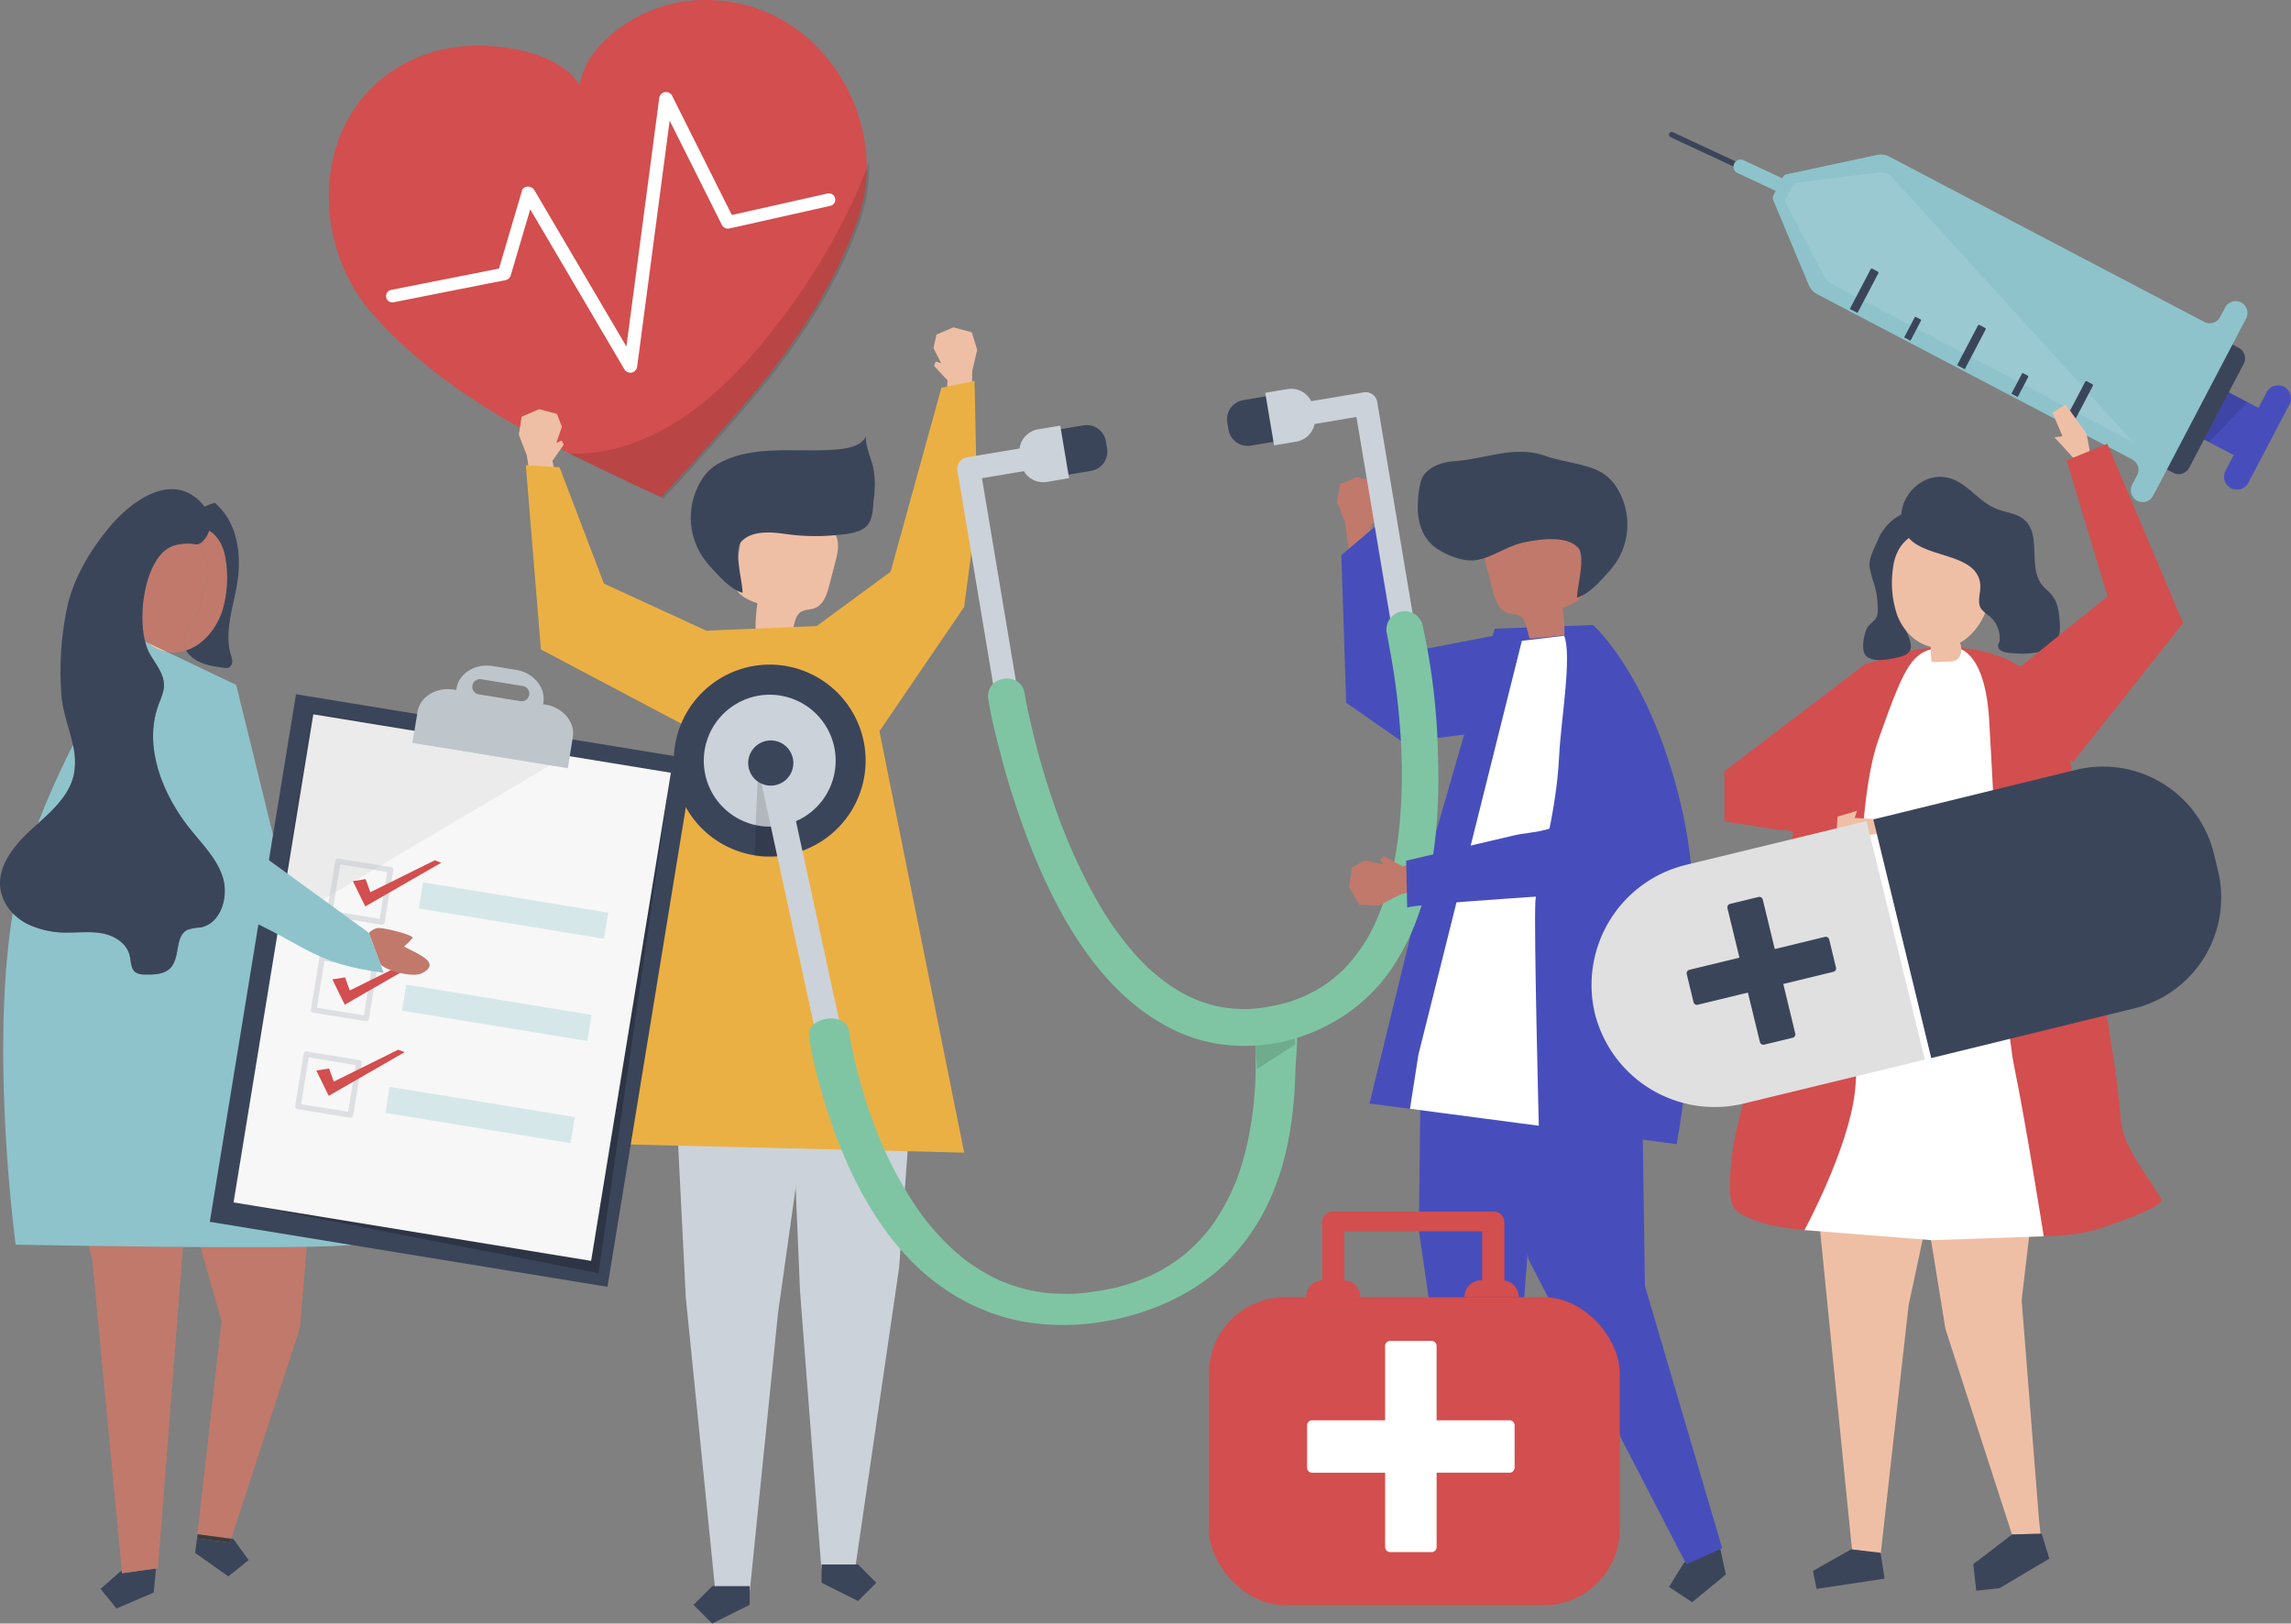 <svg id="object" xmlns="http://www.w3.org/2000/svg" width="537.683" height="381.007" viewBox="0 0 537.683 381.007">
  <rect x="0" y="0" width="537.683" height="381.007" fill="#808080" stroke="none"/>
  <defs>
    <style>
      .cls-1 {
        fill: #d34e4e;
      }

      .cls-2, .cls-7 {
        opacity: 0.12;
      }

      .cls-2 {
        mix-blend-mode: multiply;
        isolation: isolate;
      }

      .cls-3 {
        fill: #fff;
      }

      .cls-4 {
        fill: #3b455a;
      }

      .cls-5 {
        fill: #8ec3cb;
      }

      .cls-6 {
        fill: #474ebb;
      }

      .cls-8 {
        opacity: 0.17;
      }

      .cls-9 {
        fill: #dbe8eb;
      }

      .cls-10 {
        fill: #ccd2d9;
      }

      .cls-11 {
        fill: #efbfa5;
      }

      .cls-12 {
        fill: #ebb044;
      }

      .cls-13 {
        fill: #c1796b;
      }

      .cls-14 {
        fill: #3a332d;
      }

      .cls-15 {
        fill: #3e3d3b;
      }

      .cls-16 {
        fill: #e1cfb5;
      }

      .cls-17 {
        opacity: 0.13;
      }

      .cls-18 {
        fill: #7fc5a3;
      }

      .cls-19 {
        fill: #a0a2a5;
      }

      .cls-20 {
        opacity: 0.26;
      }

      .cls-21 {
        fill: #040909;
      }

      .cls-22 {
        fill: #f7f7f7;
      }

      .cls-23 {
        opacity: 0.05;
      }

      .cls-24 {
        fill: #bec6cc;
      }

      .cls-25 {
        opacity: 0.47;
      }

      .cls-26 {
        fill: #c0c4c9;
      }

      .cls-27 {
        opacity: 0.32;
      }

      .cls-28 {
        fill: #e0e0e0;
      }
    </style>
  </defs>
  <g id="Grupo_200" data-name="Grupo 200" transform="translate(0)">
    <g id="Grupo_20" data-name="Grupo 20" transform="translate(77.158)">
      <g id="Grupo_15" data-name="Grupo 15">
        <g id="Grupo_14" data-name="Grupo 14">
          <path id="Trazado_20" data-name="Trazado 20" class="cls-1" d="M268.153,92.048c-11.088,1.27-23.667,9.811-25.1,19.777-5.12-8.669-23-11.091-33.733-8.043-28.333,8.043-31.728,42.086-15.246,61.267,8.871,10.323,20.325,18.618,32.434,25.705,10.139,5.935,35.6,17.74,35.656,17.671.079.042,19.126-20.569,26.242-29.917,8.5-11.164,15.931-23.195,20.2-36.118C316.546,118.377,297.415,88.7,268.153,92.048Z" transform="translate(-184.158 -91.788)"/>
        </g>
      </g>
      <g id="Grupo_17" data-name="Grupo 17" class="cls-2" transform="translate(56.507 38.051)">
        <g id="Grupo_16" data-name="Grupo 16">
          <path id="Trazado_21" data-name="Trazado 21" d="M341.306,171.651A159.606,159.606,0,0,1,321.5,200.3c-7.388,8.485-16.446,16.4-27.309,20.589a40.237,40.237,0,0,1-15.772,2.77c10.587,5.272,22,10.544,22.043,10.5.079.041,19.126-20.569,26.242-29.917,8.5-11.164,15.931-23.195,20.2-36.118a36.347,36.347,0,0,0,1.771-12.856A115.781,115.781,0,0,1,341.306,171.651Z" transform="translate(-278.422 -155.264)"/>
        </g>
      </g>
      <g id="Grupo_19" data-name="Grupo 19" transform="translate(13.407 21.591)">
        <g id="Grupo_18" data-name="Grupo 18">
          <path id="Trazado_22" data-name="Trazado 22" class="cls-3" d="M310.222,151.62l-22.508,5.05-14.063-28.08a1.614,1.614,0,0,0-2.969.587q-3.644,27.581-7.288,55.162-.211,1.6-.422,3.2l-18.643-31.676-2.99-5.08c-.6-1.021-2.5-1.1-2.883.21q-2.693,9.123-5.386,18.247l-25.316,5.008a1.478,1.478,0,1,0,.573,2.9l26.271-5.2a1.574,1.574,0,0,0,1.188-.981q2.307-7.818,4.616-15.637l19.126,32.5,2.99,5.08a1.615,1.615,0,0,0,2.969-.588q3.644-27.582,7.288-55.162.174-1.32.348-2.639l12.292,24.545a1.58,1.58,0,0,0,1.7.77l23.686-5.314A1.478,1.478,0,1,0,310.222,151.62Z" transform="translate(-206.523 -127.805)"/>
        </g>
      </g>
    </g>
    <g id="Grupo_37" data-name="Grupo 37" transform="translate(391.689 30.951)">
      <g id="Grupo_21" data-name="Grupo 21">
        <path id="Trazado_23" data-name="Trazado 23" class="cls-4" d="M735.394,156.156h0a.649.649,0,0,1-.863.313l-25.3-11.811a.649.649,0,0,1-.314-.863h0a.649.649,0,0,1,.863-.314l25.3,11.811A.649.649,0,0,1,735.394,156.156Z" transform="translate(-708.852 -143.42)"/>
      </g>
      <g id="Grupo_22" data-name="Grupo 22" transform="translate(15.15 6.488)">
        <path id="Trazado_24" data-name="Trazado 24" class="cls-5" d="M750.008,160.705l-1.412,3.026-13.506-6.3a1.671,1.671,0,0,1-.807-2.22h0a1.67,1.67,0,0,1,2.22-.807Z" transform="translate(-734.125 -154.244)"/>
      </g>
      <g id="Grupo_36" data-name="Grupo 36" transform="translate(24.373 5.316)">
        <g id="Grupo_25" data-name="Grupo 25" transform="translate(91.912 50.92)">
          <g id="Grupo_23" data-name="Grupo 23">
            <path id="Trazado_25" data-name="Trazado 25" class="cls-6" d="M926.836,242.1l-1.922,3.664-16.264-8.531-5.813,11.082,16.264,8.531-1.922,3.664a3.027,3.027,0,0,0,5.362,2.813l9.657-18.409a3.027,3.027,0,0,0-5.362-2.813Z" transform="translate(-902.837 -237.233)"/>
          </g>
          <g id="Grupo_24" data-name="Grupo 24" class="cls-7" transform="translate(9.294 4.875)">
            <path id="Trazado_26" data-name="Trazado 26" d="M918.341,256.447l5.813-11.081,4.349,2.281-8.97,9.425Z" transform="translate(-918.341 -245.366)"/>
          </g>
        </g>
        <g id="Grupo_26" data-name="Grupo 26" transform="translate(88.572 42.533)">
          <path id="Rectángulo_29" data-name="Rectángulo 29" class="cls-4" d="M0,0H33.1a0,0,0,0,1,0,0V6.11a2.77,2.77,0,0,1-2.77,2.77H2.77A2.77,2.77,0,0,1,0,6.11V0A0,0,0,0,1,0,0Z" transform="translate(0 29.312) rotate(-62.321)"/>
        </g>
        <g id="Grupo_35" data-name="Grupo 35">
          <g id="Grupo_27" data-name="Grupo 27">
            <path id="Trazado_27" data-name="Trazado 27" class="cls-5" d="M859.262,186.922a2.85,2.85,0,0,0-3.638,1.338l-1.129,2.153a2.739,2.739,0,0,1-3.7,1.153l-73.94-38.785a4.306,4.306,0,0,0-2.9-.4l-21.166,4.536a1.374,1.374,0,0,0-.931.709l-2.191,4.208a1.372,1.372,0,0,0-.049,1.166l8.332,19.9a4.3,4.3,0,0,0,1.97,2.149l73.947,38.789a2.739,2.739,0,0,1,1.153,3.7l-1.129,2.152a2.849,2.849,0,0,0,.967,3.754,2.786,2.786,0,0,0,3.922-1.081l21.819-41.6A2.785,2.785,0,0,0,859.262,186.922Z" transform="translate(-749.511 -152.289)"/>
          </g>
          <g id="Grupo_28" data-name="Grupo 28" class="cls-8" transform="translate(2.926 4.196)">
            <path id="Trazado_28" data-name="Trazado 28" class="cls-9" d="M778.921,159.838a4.627,4.627,0,0,0-2.695-.518l-19.175,2.391a1.031,1.031,0,0,0-.81.528l-1.742,3.35a1.036,1.036,0,0,0,.031.965l8.958,17.06a4.63,4.63,0,0,0,1.952,1.912l70.543,37Z" transform="translate(-754.393 -159.288)"/>
          </g>
          <g id="Grupo_34" data-name="Grupo 34" transform="translate(18.081 26.662)">
            <g id="Grupo_29" data-name="Grupo 29" transform="translate(25.175 13.206)">
              <path id="Rectángulo_30" data-name="Rectángulo 30" class="cls-4" d="M0,0H10.49a.318.318,0,0,1,.318.318v1.4a.318.318,0,0,1-.318.318H0a0,0,0,0,1,0,0V0A0,0,0,0,1,0,0Z" transform="translate(0 9.571) rotate(-62.321)"/>
            </g>
            <g id="Grupo_30" data-name="Grupo 30" transform="translate(0)">
              <path id="Rectángulo_31" data-name="Rectángulo 31" class="cls-4" d="M0,0H10.49a.318.318,0,0,1,.318.318v1.4a.318.318,0,0,1-.318.318H0a0,0,0,0,1,0,0V0A0,0,0,0,1,0,0Z" transform="translate(0 9.571) rotate(-62.321)"/>
            </g>
            <g id="Grupo_31" data-name="Grupo 31" transform="translate(50.351 26.412)">
              <path id="Rectángulo_32" data-name="Rectángulo 32" class="cls-4" d="M0,0H10.49a.318.318,0,0,1,.318.318v1.4a.318.318,0,0,1-.318.318H0a0,0,0,0,1,0,0V0A0,0,0,0,1,0,0Z" transform="translate(0 9.571) rotate(-62.321)"/>
            </g>
            <g id="Grupo_32" data-name="Grupo 32" transform="translate(37.925 24.563)">
              <path id="Rectángulo_33" data-name="Rectángulo 33" class="cls-4" d="M0,0H5.274a.261.261,0,0,1,.261.261V1.41a.261.261,0,0,1-.261.261H0a0,0,0,0,1,0,0V0A0,0,0,0,1,0,0Z" transform="translate(0 4.901) rotate(-62.321)"/>
            </g>
            <g id="Grupo_33" data-name="Grupo 33" transform="translate(12.749 11.358)">
              <path id="Rectángulo_34" data-name="Rectángulo 34" class="cls-4" d="M0,0H5.274a.261.261,0,0,1,.261.261V1.41a.261.261,0,0,1-.261.261H0a0,0,0,0,1,0,0V0A0,0,0,0,1,0,0Z" transform="translate(0 4.901) rotate(-62.32)"/>
            </g>
          </g>
        </g>
      </g>
    </g>
    <g id="Grupo_69" data-name="Grupo 69" transform="translate(121.77 76.823)">
      <g id="Grupo_43" data-name="Grupo 43" transform="translate(63.77 173.455)">
        <g id="Grupo_42" data-name="Grupo 42">
          <g id="Grupo_39" data-name="Grupo 39">
            <g id="Grupo_38" data-name="Grupo 38">
              <path id="Trazado_29" data-name="Trazado 29" class="cls-10" d="M393.548,513.9l-3.116,42.63-10.315,70.577h-7.932l-5.009-65.122L364.957,509.3Z" transform="translate(-364.957 -509.296)"/>
            </g>
          </g>
          <g id="Grupo_41" data-name="Grupo 41" transform="translate(7.274 116.866)">
            <g id="Grupo_40" data-name="Grupo 40">
              <path id="Trazado_30" data-name="Trazado 30" class="cls-4" d="M377.092,704.249v4.289l8.577,4.288,4.288-4.288-4.288-4.289Z" transform="translate(-377.092 -704.249)"/>
            </g>
          </g>
        </g>
      </g>
      <g id="Grupo_49" data-name="Grupo 49" transform="translate(36.177 162.963)">
        <g id="Grupo_48" data-name="Grupo 48">
          <g id="Grupo_45" data-name="Grupo 45">
            <g id="Grupo_44" data-name="Grupo 44">
              <path id="Trazado_31" data-name="Trazado 31" class="cls-10" d="M318.929,496.842l3.015,59.755,6.9,68.6h8.124l6.6-64.994,9.645-68.409Z" transform="translate(-318.929 -491.793)"/>
            </g>
          </g>
          <g id="Grupo_47" data-name="Grupo 47" transform="translate(4.816 132.436)">
            <g id="Grupo_46" data-name="Grupo 46">
              <path id="Trazado_32" data-name="Trazado 32" class="cls-4" d="M340.141,712.72v4.393l-8.785,4.392-4.393-4.392,4.393-4.393Z" transform="translate(-326.963 -712.72)"/>
            </g>
          </g>
        </g>
      </g>
      <g id="Grupo_54" data-name="Grupo 54" transform="translate(40.359 25.464)">
        <g id="Grupo_51" data-name="Grupo 51" transform="translate(10.195 17.018)">
          <g id="Grupo_50" data-name="Grupo 50">
            <path id="Trazado_33" data-name="Trazado 33" class="cls-11" d="M356.222,320.53l-8.314-.813a41.709,41.709,0,0,1,.441-6.64c-2.31-.809-4.981-2.023-5.387-4.437a6.9,6.9,0,0,1,.133-2.3q.807-4.713,1.616-9.426a8.418,8.418,0,0,1,.974-3.137c1.035-1.635,3.046-2.352,4.951-2.685a17.211,17.211,0,0,1,13.941,3.377,7.542,7.542,0,0,1,2.358,3.1c.685,1.907.177,4.012-.334,5.972l-1.418,5.427c-.543,2.081-1.329,4.447-3.332,5.23-1.064.416-2.321.3-3.283.911C356.872,316.194,357.1,318.72,356.222,320.53Z" transform="translate(-342.911 -290.81)"/>
          </g>
        </g>
        <g id="Grupo_53" data-name="Grupo 53">
          <g id="Grupo_52" data-name="Grupo 52">
            <path id="Trazado_34" data-name="Trazado 34" class="cls-4" d="M368.87,277.038a22.406,22.406,0,0,0-.157-7.2c-.311-1.472-2.194-6.108-1.621-7.417-1.071,2.269-3.959,2.9-6.456,3.145-9.354.934-19.793-1.379-28.393,3.422a11.1,11.1,0,0,0-3.8,3.756,16.731,16.731,0,0,0-.022,17.691,23.89,23.89,0,0,0,2.608,3.278c1.964,2.125,4.314,4.749,7.014,5.534.061-2.414-2.148-10.022-.3-12,2.6-2.78,7.326-2.238,10.7-1.758a49.644,49.644,0,0,0,12.929.068,15.24,15.24,0,0,0,4.146-.881c3.132-1.308,3.021-4.217,3.3-7.188C368.841,277.341,368.856,277.192,368.87,277.038Z" transform="translate(-325.904 -262.421)"/>
          </g>
        </g>
      </g>
      <g id="Grupo_60" data-name="Grupo 60" transform="translate(0 19.201)">
        <g id="Grupo_57" data-name="Grupo 57">
          <g id="Grupo_56" data-name="Grupo 56">
            <g id="Grupo_55" data-name="Grupo 55">
              <path id="Trazado_35" data-name="Trazado 35" class="cls-11" d="M267.482,269.25l-1.009-5.162,2.65-3.806-.521-.971-1.222.593,1.295-3.789-1.152-3.039-4.181-1.1-4.108,1.756L258.578,258l1.864,4.785,1.075,7.125Z" transform="translate(-258.578 -251.973)"/>
            </g>
          </g>
        </g>
        <g id="Grupo_59" data-name="Grupo 59" transform="translate(1.637 13.14)">
          <g id="Grupo_58" data-name="Grupo 58">
            <path id="Trazado_36" data-name="Trazado 36" class="cls-12" d="M269.235,274.388l-7.925-.5,3.538,43.24,33.644,17.793,7.751-21-26.6-12.234Z" transform="translate(-261.31 -273.893)"/>
          </g>
        </g>
      </g>
      <g id="Grupo_66" data-name="Grupo 66" transform="translate(68.348)">
        <g id="Grupo_63" data-name="Grupo 63" transform="translate(28.956)">
          <g id="Grupo_62" data-name="Grupo 62">
            <g id="Grupo_61" data-name="Grupo 61">
              <path id="Trazado_37" data-name="Trazado 37" class="cls-11" d="M423.935,237.631l.269-5.252-3.161-3.394.379-1.035,1.293.415L420.9,224.8l.711-3.171,3.983-1.684,4.315,1.158,1.252,4.132-1.17,5-.057,7.206Z" transform="translate(-420.898 -219.942)"/>
            </g>
          </g>
        </g>
        <g id="Grupo_65" data-name="Grupo 65" transform="translate(0 12.567)">
          <g id="Grupo_64" data-name="Grupo 64">
            <path id="Trazado_38" data-name="Trazado 38" class="cls-12" d="M403.421,242.516l7.776-1.61.616,29.915-3.055,23.121-19.883,29.182-16.279-23.552,18.9-13.89Z" transform="translate(-372.595 -240.906)"/>
          </g>
        </g>
      </g>
      <g id="Grupo_68" data-name="Grupo 68" transform="translate(19.973 70.065)">
        <g id="Grupo_67" data-name="Grupo 67">
          <path id="Trazado_39" data-name="Trazado 39" class="cls-12" d="M342.372,336.822l-26.267,1.112L302.846,388.4,291.9,458.366l84.537,2.055-19.883-98.879Z" transform="translate(-291.897 -336.822)"/>
        </g>
      </g>
    </g>
    <g id="Grupo_86" data-name="Grupo 86" transform="translate(313.828 106.026)">
      <g id="Grupo_73" data-name="Grupo 73" transform="translate(0 5.921)">
        <g id="Grupo_71" data-name="Grupo 71">
          <g id="Grupo_70" data-name="Grupo 70">
            <path id="Trazado_40" data-name="Trazado 40" class="cls-13" d="M587.618,295.421l-.966-5.043,2.6-3.707-.506-.95-1.195.575,1.278-3.695-1.114-2.971-4.078-1.093-4.018,1.7-.656,4.165,1.8,4.679,1.023,6.961Z" transform="translate(-578.965 -278.536)"/>
          </g>
        </g>
        <g id="Grupo_72" data-name="Grupo 72" transform="translate(0.985 11.592)">
          <path id="Trazado_41" data-name="Trazado 41" class="cls-6" d="M588.543,297.874l-7.935,6.743,1.126,34.631,13.347,9.3,25.508-3.268-3.4-21.917-21.306,4.1Z" transform="translate(-580.608 -297.874)"/>
        </g>
      </g>
      <g id="Grupo_80" data-name="Grupo 80" transform="translate(19.167 117.327)">
        <g id="Grupo_76" data-name="Grupo 76" transform="translate(19.861 0.842)">
          <g id="Grupo_74" data-name="Grupo 74" transform="translate(38.834 136.138)">
            <path id="Trazado_42" data-name="Trazado 42" class="cls-4" d="M721.21,697.465l1,4.577-7.906,6.517-5.449-3.606,3.454-5.547,7.905-6.517Z" transform="translate(-708.852 -692.889)"/>
          </g>
          <g id="Grupo_75" data-name="Grupo 75">
            <path id="Trazado_43" data-name="Trazado 43" class="cls-6" d="M667.614,465.786l8.821,20.342.832,57.234,18.139,61.562-8.434,3.74-37.014-71.483-4.213-22.641-1.674-47.684Z" transform="translate(-644.07 -465.786)"/>
          </g>
        </g>
        <g id="Grupo_79" data-name="Grupo 79">
          <g id="Grupo_77" data-name="Grupo 77">
            <path id="Trazado_44" data-name="Trazado 44" class="cls-6" d="M611.633,469.783l-.694,59.981,11.3,77.336h8.691l5.489-71.359,11.893-71.359Z" transform="translate(-610.939 -464.381)"/>
          </g>
          <g id="Grupo_78" data-name="Grupo 78" transform="translate(5.846 141.683)">
            <path id="Trazado_45" data-name="Trazado 45" class="cls-14" d="M634.789,700.735v4.7l-9.4,4.7-4.7-4.7,4.7-4.7Z" transform="translate(-620.692 -700.735)"/>
          </g>
        </g>
      </g>
      <g id="Grupo_81" data-name="Grupo 81" transform="translate(7.575 40.654)">
        <path id="Trazado_46" data-name="Trazado 46" class="cls-6" d="M621,337.332l23.086-.855s13.811,12.118,20.949,43.607c7.268,32.064-1.342,78.224-1.342,78.224s-61.938-8.255-72.094-9.53L607.1,385.47Z" transform="translate(-591.601 -336.477)"/>
      </g>
      <g id="Grupo_84" data-name="Grupo 84" transform="translate(18.904)">
        <g id="Grupo_82" data-name="Grupo 82" transform="translate(15.6 14.955)">
          <path id="Trazado_47" data-name="Trazado 47" class="cls-13" d="M647.268,322.519l8.089-.791a40.654,40.654,0,0,0-.43-6.46c2.248-.787,4.845-1.968,5.24-4.317a6.709,6.709,0,0,0-.129-2.235l-1.572-9.17a8.186,8.186,0,0,0-.948-3.051c-1.007-1.59-2.963-2.288-4.817-2.613a16.743,16.743,0,0,0-13.562,3.285,7.33,7.33,0,0,0-2.294,3.016c-.667,1.855-.173,3.9.325,5.809l1.379,5.281c.528,2.024,1.292,4.326,3.241,5.088,1.035.4,2.257.288,3.194.885C646.637,318.3,646.411,320.758,647.268,322.519Z" transform="translate(-636.523 -293.607)"/>
        </g>
        <g id="Grupo_83" data-name="Grupo 83">
          <path id="Trazado_48" data-name="Trazado 48" class="cls-4" d="M610.506,281.978a26.013,26.013,0,0,1,.661-6.126c.719-3.283,4.593-4.758,7.946-4.992,7.242-.5,14.231-3.786,21.3-1.252,4.043,1.449,9.472,1.8,13.13,3.839a10.8,10.8,0,0,1,3.694,3.654,16.275,16.275,0,0,1,.022,17.21,23.253,23.253,0,0,1-2.537,3.188c-1.91,2.067-4.2,4.619-6.822,5.383-.059-2.348,2.09-9.75.289-11.676-2.857-3.058-9.33-2-12.881-1.254-3.874.815-7.329,3.552-11.169,4.133-2.763.418-6.287-.942-8.635-2.373C611.829,289.47,610.6,285.764,610.506,281.978Z" transform="translate(-610.5 -268.659)"/>
        </g>
      </g>
      <g id="Grupo_85" data-name="Grupo 85" transform="translate(17.084 43.17)">
        <path id="Trazado_49" data-name="Trazado 49" class="cls-3" d="M633.723,341.867l-24.27,97.081-1.989,12.732,30.238,3.979s-1.194-46.488-.8-52.686,4.883-19.605,5.57-34.05c.4-8.355,3.052-23.363,1.194-28.249Z" transform="translate(-607.464 -340.674)"/>
      </g>
    </g>
    <g id="Grupo_98" data-name="Grupo 98" transform="translate(0 114.791)">
      <g id="Grupo_87" data-name="Grupo 87" transform="translate(23.594 253.321)">
        <path id="Trazado_50" data-name="Trazado 50" class="cls-4" d="M107.826,705.865l-.125,1.3-.415,4.315-8.736,3.743-3.746-4.6,4.575-4.029.422-.181.051.537Z" transform="translate(-94.804 -705.865)"/>
      </g>
      <g id="Grupo_88" data-name="Grupo 88" transform="translate(20.824 177.579)">
        <path id="Trazado_51" data-name="Trazado 51" class="cls-13" d="M106.419,655.2l-.444.06h-.466L98,656.339l-6.967-73.385-.851-3.442c6.536.1,14.3.193,22.13.255Z" transform="translate(-90.183 -579.513)"/>
      </g>
      <g id="Grupo_89" data-name="Grupo 89" transform="translate(46.205 177.796)">
        <path id="Trazado_52" data-name="Trazado 52" class="cls-13" d="M158.313,579.875l-1.608,19.068-16.129,49.438-7.88-1.047-.128.966-.045-.006,5.807-50.948-4.973-17.4C142.5,580,151.45,580,158.313,579.875Z" transform="translate(-132.523 -579.875)"/>
      </g>
      <g id="Grupo_90" data-name="Grupo 90" transform="translate(45.795 246.22)">
        <path id="Trazado_53" data-name="Trazado 53" class="cls-4" d="M140.3,694.1l.5.066,3.6,4.947-4.772,3.834-7.793-5.5.455-3.424,7.7,1.024Z" transform="translate(-131.838 -694.02)"/>
      </g>
      <g id="Grupo_91" data-name="Grupo 91" transform="translate(46.25 245.254)">
        <path id="Trazado_54" data-name="Trazado 54" class="cls-15" d="M140.606,693.455l-.307.943-7.7-1.024.128-.966Z" transform="translate(-132.598 -692.408)"/>
      </g>
      <g id="Grupo_92" data-name="Grupo 92" transform="translate(8.866 60.07)">
        <path id="Trazado_55" data-name="Trazado 55" class="cls-5" d="M78.71,390.34c-1.012,4.771-4.788,8.27-8.475,11.583a200.96,200.96,0,0,1,8.256-18.436A16.27,16.27,0,0,1,78.71,390.34Z" transform="translate(-70.235 -383.488)"/>
      </g>
      <g id="Grupo_93" data-name="Grupo 93" transform="translate(0.758 35.748)">
        <path id="Trazado_56" data-name="Trazado 56" class="cls-5" d="M59.63,484.457s7.125.141,17.146.288c6.536.1,14.3.193,22.13.255q2.044.016,4.086.029c9.147.056,18.093.055,24.955-.067,5.185-.092,9.182-.251,11.174-.5L122.39,397.906l-.066-.267-4.451-18.117L111.384,353.1l-16.178-7.71a9.4,9.4,0,0,1-4.617-2.2l-.587-.28a13.1,13.1,0,0,0,.688,2.054q.167.381.357.726c1.349,2.46,3.436,4.769,3.383,7.574A6.61,6.61,0,0,1,94.2,354.8a25.559,25.559,0,0,1-.953,2.686c-3.591,9.4.357,20.022,6.2,27.969,2.991,4.071,6.941,7.6,8.645,12.354a10.523,10.523,0,0,1,.557,2.576c.4,4.284-1.621,8.951-5.746,9.649a11.1,11.1,0,0,0-2.9.516c-3.048,1.417-1.731,6.415-3.987,8.907-1.458,1.61-3.923,1.666-6.095,1.6a3.913,3.913,0,0,1-2.057-.441c-1.268-.827-1.146-2.671-1.52-4.138-.677-2.659-3.332-4.4-6.013-4.992s-5.463-.276-8.207-.272a20.984,20.984,0,0,1-9.956-2.119,13.039,13.039,0,0,1-3.227-2.434C53.541,439.727,59.63,484.457,59.63,484.457Z" transform="translate(-56.709 -342.915)"/>
      </g>
      <g id="Grupo_94" data-name="Grupo 94" transform="translate(33.417 12.773)">
        <path id="Trazado_57" data-name="Trazado 57" class="cls-13" d="M111.742,327.227c-1.517-6.569.126-16.95,4.519-20.822,1.726-1.523,3.7-1.8,5.9-1.816,1.04-.008,1.388.261,1.924.167a10.647,10.647,0,0,1,2.533,7.107c-.17,2.045-1.348,3.6-1.442,5.8-.187,4-5.905,8.012-3.708,11.984a9.4,9.4,0,0,1-4.442.4l-4.617-2.2Q112.066,327.55,111.742,327.227Z" transform="translate(-111.19 -304.589)"/>
      </g>
      <g id="Grupo_95" data-name="Grupo 95" transform="translate(34.637 36.028)">
        <path id="Trazado_58" data-name="Trazado 58" class="cls-16" d="M117.843,345.582a9.4,9.4,0,0,1-4.617-2.2Z" transform="translate(-113.226 -343.382)"/>
      </g>
      <g id="Grupo_96" data-name="Grupo 96" transform="translate(43.195 9.716)">
        <path id="Trazado_59" data-name="Trazado 59" class="cls-13" d="M131.711,315.621c.094-2.2,1.273-3.756,1.442-5.8a10.647,10.647,0,0,0-2.533-7.107,2.638,2.638,0,0,0,.917-.4,5.907,5.907,0,0,0,1.859-2.82c2.041,1.291,3.526,3.622,3.935,7.172a26.775,26.775,0,0,1-.885,11.793c-1.323,3.862-4.146,7.493-7.809,8.926-.213.083-.425.156-.635.225C125.806,323.633,131.524,319.619,131.711,315.621Z" transform="translate(-127.501 -299.488)"/>
      </g>
      <g id="Grupo_97" data-name="Grupo 97" transform="translate(0 0)">
        <path id="Trazado_60" data-name="Trazado 60" class="cls-4" d="M55.58,377.367a10.382,10.382,0,0,0,2.86,5.413q.174-1.062.363-2.107-.189,1.045-.363,2.107a13.036,13.036,0,0,0,3.227,2.434,20.984,20.984,0,0,0,9.956,2.119c2.744,0,5.526-.316,8.207.272s5.335,2.333,6.013,4.992c.374,1.467.252,3.311,1.52,4.138a3.912,3.912,0,0,0,2.057.441c2.171.062,4.637.005,6.095-1.6,2.256-2.493.938-7.491,3.987-8.907a11.1,11.1,0,0,1,2.9-.516c4.125-.7,6.143-5.365,5.747-9.649a10.524,10.524,0,0,0-.558-2.576c-1.7-4.755-5.654-8.284-8.645-12.354-5.839-7.946-9.788-18.564-6.2-27.969a25.562,25.562,0,0,0,.953-2.686,6.611,6.611,0,0,0,.227-1.532c.052-2.8-2.035-5.114-3.385-7.574q-.189-.344-.356-.726a13.1,13.1,0,0,1-.688-2.054q-.042-.167-.082-.337c-4.142-4.131-5.8-11.805-3.075-17.54.155-.325.319-.645.493-.956-.173.311-.337.631-.493.956-2.726,5.735-1.066,13.409,3.075,17.54-1.517-6.569.127-16.95,4.52-20.822,1.726-1.523,3.7-1.8,5.9-1.816,1.04-.008,1.388.261,1.924.167a2.636,2.636,0,0,0,.917-.4,5.907,5.907,0,0,0,1.859-2.82c2.041,1.291,3.526,3.622,3.935,7.173a26.771,26.771,0,0,1-.885,11.792c-1.323,3.862-4.146,7.493-7.809,8.926-.213.083-.425.156-.635.225a5.212,5.212,0,0,0,.71.987c2.005,2.206,5.224,2.719,8.18,3.1a2.187,2.187,0,0,0,1.072-.041,1.538,1.538,0,0,0,.845-1.453,6.256,6.256,0,0,0-.374-1.739c-1.718-5.983,1.327-12.818,1.834-18.849s-.736-12.571-5.568-16.642a13.018,13.018,0,0,0-2.376.914q-.113-.151-.234-.3c-6.994-8.4-16.87-1.219-22.182,5.195-4.38,5.287-8.03,11.358-9.7,18.067a72.388,72.388,0,0,0-1.426,21.909c.387,3.745,1.867,7.419,2.65,11.086a16.279,16.279,0,0,1,.219,6.852c-1.013,4.771-4.788,8.27-8.475,11.583q-.5,1.29-1,2.618t-.99,2.694q-.317.88-.614,1.79.3-.909.614-1.79.491-1.366.99-2.694t1-2.618c-.51.458-1.018.913-1.517,1.367C58.687,366.889,54.647,371.894,55.58,377.367Zm36.778-83.134a16.5,16.5,0,0,1,1.671-.97A16.5,16.5,0,0,0,92.358,294.232Z" transform="translate(-55.445 -283.28)"/>
      </g>
    </g>
    <g id="Grupo_118" data-name="Grupo 118" transform="translate(404.706 111.906)">
      <g id="Grupo_117" data-name="Grupo 117" transform="translate(0 0)">
        <g id="Grupo_101" data-name="Grupo 101" transform="translate(42.696 133.485)">
          <g id="Grupo_99" data-name="Grupo 99">
            <path id="Trazado_61" data-name="Trazado 61" class="cls-11" d="M801.79,513.68l34.093-12.538-7.027,59.724,4.072,51.526.36,3.278h0l-6.7.176h0l-15.617-48.234-7.949-48.9h0Z" transform="translate(-801.79 -501.143)"/>
          </g>
          <g id="Grupo_100" data-name="Grupo 100" transform="translate(15.713 114.528)">
            <path id="Trazado_62" data-name="Trazado 62" class="cls-4" d="M837.088,692.373l6.975-.177,1.781,5.885-.176.052.045,0-11.531,6.833-5.483.61-.7-6.266,1.481-1.085Z" transform="translate(-828.001 -692.196)"/>
          </g>
        </g>
        <g id="Grupo_104" data-name="Grupo 104" transform="translate(19.473 139.408)">
          <g id="Grupo_102" data-name="Grupo 102">
            <path id="Trazado_63" data-name="Trazado 63" class="cls-11" d="M763.05,518.664l10.472,104.658,6.741.991,6.547-58.3,11.752-54.99Z" transform="translate(-763.05 -511.024)"/>
          </g>
          <g id="Grupo_103" data-name="Grupo 103" transform="translate(1.311 112.273)">
            <path id="Trazado_64" data-name="Trazado 64" class="cls-4" d="M774.175,698.315l-8.938,5.068.837,4.218,15.971-2.407-.939-6.077Z" transform="translate(-765.237 -698.315)"/>
          </g>
        </g>
        <g id="Grupo_110" data-name="Grupo 110" transform="translate(0 39.894)">
          <g id="Grupo_106" data-name="Grupo 106" transform="translate(1.289 0.086)">
            <g id="Grupo_105" data-name="Grupo 105">
              <path id="Trazado_65" data-name="Trazado 65" class="cls-1" d="M734.916,477.909c-2.157-1.5-2.2-4.106-2.2-6.718a65.267,65.267,0,0,1,2.014-14.686,220.621,220.621,0,0,0,5.635-31.3c2.759-29.948,12.216-50.044,12.216-50.044l3.051-8.138q.91-1.587,1.893-3.136c3.811-5.981,10.429-16.145,17.507-17.808.148-.035.3-.069.446-.1,7.441-1.634,16.977-.875,23.7,2.742a23.541,23.541,0,0,1,3.537,2.51c3.288,2.652,5.97,4.089,7.388,8.131,1.231,3.509,1.517,7.339,2.2,10.976,1.379,7.389,2.2,14.866,3.3,22.3,2.064,13.937,3.818,27.92,6.026,41.835,1.137,7.162,2.281,14.337,2.819,21.574.475,6.4,6.247,12.9,9.491,18.63,1.129,2-15.082,7.166-16.535,7.5-6.725,1.566-13.878,1.166-20.81,1.2q-22.788.1-45.544-1.4c-5.037-.334-11.245-1.3-15.714-3.8Q735.113,478.046,734.916,477.909Z" transform="translate(-732.717 -345.16)"/>
            </g>
          </g>
          <g id="Grupo_107" data-name="Grupo 107" transform="translate(18.789)">
            <path id="Trazado_66" data-name="Trazado 66" class="cls-3" d="M795.516,345.1s8.557-2.31,9.739,17,3.153,68.17,5.911,81.567,6.9,39.676,6.9,39.676l-26.2.911-29.947-2.364s10.245-18.914,11.821-32.312-1.182-63.835,5.516-82.75S787.352,345.442,795.516,345.1Z" transform="translate(-761.91 -345.016)"/>
          </g>
          <g id="Grupo_109" data-name="Grupo 109" transform="translate(0 0.928)">
            <g id="Grupo_108" data-name="Grupo 108">
              <path id="Trazado_67" data-name="Trazado 67" class="cls-1" d="M744.233,388.728l-13.666-2.108V374.847l32.975-25.13,10.639-3.152-5.123,13.792Z" transform="translate(-730.566 -346.565)"/>
            </g>
          </g>
        </g>
        <g id="Grupo_115" data-name="Grupo 115" transform="translate(32.558 8.314)">
          <g id="Grupo_113" data-name="Grupo 113">
            <g id="Grupo_111" data-name="Grupo 111">
              <path id="Trazado_68" data-name="Trazado 68" class="cls-4" d="M792.78,308.7c-1.295,3.887.579,8.033,2.224,11.576,1.458,3.142,1.966,5.21-1.737,6.057-2.087.478-5.789,1.369-7.62-.229-1.385-1.21-.607-4.948.068-6.432.515-1.134,1.877-1.71,2.362-2.857a4.01,4.01,0,0,0,.236-1.511,20.863,20.863,0,0,0-.857-6.206,21.137,21.137,0,0,1-1.075-4.124c-.177-2.056,1.277-4.453,2.041-6.342,1.421-3.515,6.37-8.231,10.513-5.471a6.055,6.055,0,0,1,1.952,2.726,5.028,5.028,0,0,1,.543,1.942c.032,2.7-2.433,3.154-4.134,4.439A13.513,13.513,0,0,0,792.78,308.7Z" transform="translate(-784.878 -292.335)"/>
            </g>
            <g id="Grupo_112" data-name="Grupo 112" transform="translate(6.786 4.178)">
              <path id="Trazado_69" data-name="Trazado 69" class="cls-11" d="M805.2,326.666c-3.594-.847-6.4-3.865-7.754-7.3a23.4,23.4,0,0,1-1.047-10.921c1.243-12.224,16.448-11.439,21.6-2.07C822.479,314.539,815.645,329.127,805.2,326.666Z" transform="translate(-796.199 -299.305)"/>
            </g>
          </g>
          <g id="Grupo_114" data-name="Grupo 114" transform="translate(15.712 27.177)">
            <path id="Trazado_70" data-name="Trazado 70" class="cls-11" d="M811.162,340.716q.091,2.089.181,4.178a.639.639,0,0,0,.825.735l3.4-.118a3.7,3.7,0,0,0,1.643-.311c1.085-.583,1.309-2.054,1.137-3.274a10.566,10.566,0,0,1-.352-3.653c-2.343,1.155-4.569-1.454-6.912-.3Z" transform="translate(-811.088 -337.671)"/>
          </g>
        </g>
        <g id="Grupo_116" data-name="Grupo 116" transform="translate(41.507)">
          <path id="Trazado_71" data-name="Trazado 71" class="cls-4" d="M811.548,278.906c3.992,1.357,6.553,5.4,10.449,7.008,2.235.925,4.879,1.042,6.7,2.632,4.086,3.561.8,11.032,4.158,15.288.7.885,1.639,1.554,2.34,2.436,1.511,1.9,1.709,4.5,1.844,6.928a7.636,7.636,0,0,1-.059,1.69c-.525,5.6-8.661,5.248-11.893,4.889-3.546-.394-2.364-2.364-2.364-2.364l.129-.158a6.784,6.784,0,0,0-2.383-6.152,8.3,8.3,0,0,1-1.916-1.681c-1.05-1.6-.048-3.729-.2-5.639-.622-7.7-13.537-6.046-17.182-11.525C796.7,285.539,804.007,276.344,811.548,278.906Z" transform="translate(-799.807 -278.467)"/>
        </g>
      </g>
    </g>
    <g id="Grupo_123" data-name="Grupo 123" transform="translate(468.772 94.884)">
      <g id="Grupo_120" data-name="Grupo 120" transform="translate(12.937)">
        <g id="Grupo_119" data-name="Grupo 119">
          <path id="Trazado_72" data-name="Trazado 72" class="cls-11" d="M867.014,256.988l-4.944-6.917-3.049,1.984,2.337,5.487-1.877.269,4.952,5.4,3.447-1.635Z" transform="translate(-859.021 -250.071)"/>
        </g>
      </g>
      <g id="Grupo_122" data-name="Grupo 122" transform="translate(0 9.261)">
        <g id="Grupo_121" data-name="Grupo 121">
          <path id="Trazado_73" data-name="Trazado 73" class="cls-1" d="M837.44,322.205,863.3,301.316,853.7,269.4l9.538-3.883L881.025,307.6l-25.9,32.672Z" transform="translate(-837.44 -265.519)"/>
        </g>
      </g>
    </g>
    <g id="Grupo_124" data-name="Grupo 124" transform="translate(429.296 190.292)">
      <path id="Trazado_74" data-name="Trazado 74" class="cls-11" d="M775.734,415.788l7.724-1.277-.4-3.325-5.483-.3.54-1.661-6.477,1.9-.049,3.513Z" transform="translate(-771.588 -409.229)"/>
    </g>
    <g id="Grupo_126" data-name="Grupo 126" transform="translate(404.706 184.358)">
      <g id="Grupo_125" data-name="Grupo 125">
        <path id="Trazado_75" data-name="Trazado 75" class="cls-1" d="M738.32,399.33l-.04.672,18.9,5.782-.453,6.965-26.164-6.71Z" transform="translate(-730.566 -399.33)"/>
      </g>
    </g>
    <g id="Grupo_134" data-name="Grupo 134" transform="translate(283.732 284.324)">
      <g id="Grupo_133" data-name="Grupo 133">
        <g id="Grupo_132" data-name="Grupo 132">
          <g id="Grupo_130" data-name="Grupo 130">
            <g id="Grupo_129" data-name="Grupo 129">
              <g id="Grupo_127" data-name="Grupo 127" transform="translate(0 20.105)">
                <rect id="Rectángulo_35" data-name="Rectángulo 35" class="cls-1" width="96.423" height="72.277" rx="17.888"/>
              </g>
              <g id="Grupo_128" data-name="Grupo 128" transform="translate(22.79)">
                <path id="Trazado_76" data-name="Trazado 76" class="cls-1" d="M613.314,582.267V568.407a2.506,2.506,0,0,0-2.6-2.316h-37.55a2.506,2.506,0,0,0-2.6,2.316v13.826a3.933,3.933,0,0,0-3.787,3.962h12.739a3.934,3.934,0,0,0-3.752-3.961V570.724h32.35v11.5h-.26a3.934,3.934,0,0,0-3.9,3.969h12.739A3.943,3.943,0,0,0,613.314,582.267Z" transform="translate(-566.777 -566.091)"/>
              </g>
            </g>
          </g>
          <g id="Grupo_131" data-name="Grupo 131" transform="translate(23.039 30.349)">
            <path id="Trazado_77" data-name="Trazado 77" class="cls-3" d="M614.713,635.348H597.583V617.916a1.2,1.2,0,0,0-1.176-1.2h-9.735a1.2,1.2,0,0,0-1.175,1.2v17.432h-17.13a1.2,1.2,0,0,0-1.176,1.2v9.906a1.114,1.114,0,0,0,.337.837,1.075,1.075,0,0,0,.839.359H585.5v17.432a1.2,1.2,0,0,0,1.175,1.2h9.735a1.077,1.077,0,0,0,.823-.344,1.113,1.113,0,0,0,.352-.853V647.647h17.129a1.2,1.2,0,0,0,1.176-1.2v-9.906A1.2,1.2,0,0,0,614.713,635.348Z" transform="translate(-567.192 -616.719)"/>
          </g>
        </g>
      </g>
    </g>
    <g id="Grupo_167" data-name="Grupo 167" transform="translate(158.135 91.235)">
      <g id="Grupo_166" data-name="Grupo 166">
        <g id="Grupo_156" data-name="Grupo 156">
          <g id="Grupo_140" data-name="Grupo 140" transform="translate(0 64.731)">
            <g id="Grupo_135" data-name="Grupo 135">
              <path id="Trazado_78" data-name="Trazado 78" class="cls-4" d="M319.762,379.343a22.515,22.515,0,1,0,17.212-26.86A22.554,22.554,0,0,0,319.762,379.343Z" transform="translate(-319.242 -351.968)"/>
            </g>
            <g id="Grupo_136" data-name="Grupo 136" transform="translate(7.041 7.066)">
              <path id="Trazado_79" data-name="Trazado 79" class="cls-10" d="M331.346,382.57a15.476,15.476,0,1,0,11.831-18.462A15.5,15.5,0,0,0,331.346,382.57Z" transform="translate(-330.988 -363.754)"/>
            </g>
            <g id="Grupo_137" data-name="Grupo 137" transform="translate(21.567 31.164)">
              <rect id="Rectángulo_36" data-name="Rectángulo 36" class="cls-10" width="6.033" height="72.03" transform="translate(21.175 70.391) rotate(167.754)"/>
            </g>
            <g id="Grupo_138" data-name="Grupo 138" transform="translate(17.462 17.799)">
              <path id="Trazado_80" data-name="Trazado 80" class="cls-4" d="M348.493,388.1a5.3,5.3,0,1,0,4.051-6.32A5.308,5.308,0,0,0,348.493,388.1Z" transform="translate(-348.371 -381.66)"/>
            </g>
            <g id="Grupo_139" data-name="Grupo 139" class="cls-17" transform="translate(18.904 27.424)">
              <path id="Trazado_81" data-name="Trazado 81" d="M352.473,398.259l3.722,17.159a27.2,27.2,0,0,1-5.418-.225l.758-17.478Z" transform="translate(-350.777 -397.715)"/>
            </g>
          </g>
          <g id="Grupo_142" data-name="Grupo 142" transform="translate(31.704 146.582)">
            <g id="Grupo_141" data-name="Grupo 141">
              <path id="Trazado_82" data-name="Trazado 82" class="cls-18" d="M480.539,489.024c-1.31.233-2.432,1.362-3.884,1.223.324,2.07-.41-2.738-.208-.646q.405,4.195.508,8.418.057,2.393.008,4.791c-.005.276-.064,1.774-.014.641-.018.421-.033.843-.054,1.264q-.059,1.218-.15,2.439a83.953,83.953,0,0,1-1.445,10.6c-.367,1.791-.8,3.578-1.314,5.355q-.4,1.4-.875,2.785c-.134.395-.278.789-.417,1.183-.026.073-.071.194-.107.288-.029.074-.057.149-.087.223a51.186,51.186,0,0,1-5.236,9.943c-.268.39-.547.774-.827,1.158.291-.4-.445.573-.595.757q-.811,1-1.7,1.967a44.048,44.048,0,0,1-4.021,3.817c.273-.239-.865.67-1.076.825q-.618.452-1.257.884-1.159.783-2.387,1.5-.827.482-1.683.931c-.191.1-.388.2-.578.3l-.056.03-.058.025c-.926.405-1.834.825-2.782,1.2q-1.785.7-3.642,1.267-.78.239-1.569.454c-.235.064-.472.125-.708.187l-.047.01a73.051,73.051,0,0,1-7.629,1.273c-.737.074-1.474.124-2.212.177-.047,0-.095.005-.143.008l-.088.005-.5.025.3-.016c-.1,0-.215.008-.289.009-1.11.007-2.216.008-3.319-.046q-1.774-.086-3.519-.307c-.49-.062-.973-.143-1.461-.21l-.033,0-.073-.017c-.207-.047-.421-.083-.63-.126a41.828,41.828,0,0,1-6-1.72c-.288-.107-2.064-.863-.948-.361-.412-.185-.828-.364-1.235-.554q-1.295-.606-2.524-1.286a46.43,46.43,0,0,1-4.7-3c-.116-.086-.27-.2-.342-.258-.228-.182-.46-.36-.686-.543q-.512-.413-1.01-.837-1.059-.9-2.054-1.847A56.823,56.823,0,0,1,401.2,539q-.994-1.158-1.921-2.351c-.174-.224-.81-1.081-.454-.592-.254-.348-.509-.7-.758-1.047a89.791,89.791,0,0,1-10.281-19.545q-.907-2.332-1.712-4.694c-.141-.414-.278-.83-.417-1.245l-.034-.1-.06-.19c-.225-.718-.448-1.435-.664-2.154q-1.111-3.729-1.992-7.508c-.539-2.316-1.047-4.647-1.382-7-.658-4.63-10.015-3.3-9.359,1.323.024.163.054.325.076.489a84.235,84.235,0,0,0,2.3,10.492,123.452,123.452,0,0,0,6.854,19.389c6.261,13.728,16.142,28.244,33.738,34.607,18.428,6.664,42.67.786,55.55-12.46,12.17-12.515,15.142-28.869,15.6-43.551.221-7.076.957-7.374-.243-14.347C484.4,489.211,482.244,488.721,480.539,489.024Zm-36.183,63.8c.652-.168.243-.056,0,0Zm28.19-25.348Z" transform="translate(-372.13 -488.51)"/>
            </g>
          </g>
          <g id="Grupo_147" data-name="Grupo 147" transform="translate(129.835)">
            <g id="Grupo_143" data-name="Grupo 143" transform="translate(9.763 0.801)">
              <path id="Trazado_83" data-name="Trazado 83" class="cls-10" d="M554.282,248.742l20.213-3.387a2.741,2.741,0,0,1,3.106,2.223q3.868,23.095,7.736,46.188.546,3.258,1.091,6.515c.575,3.436-4.743,4.332-5.319.891q-3.868-23.094-7.735-46.188-.323-1.922-.644-3.846l-17.553,2.942C551.754,254.655,550.854,249.317,554.282,248.742Z" transform="translate(-552.117 -245.32)"/>
            </g>
            <g id="Grupo_146" data-name="Grupo 146">
              <g id="Grupo_144" data-name="Grupo 144" transform="translate(0 1.637)">
                <path id="Trazado_84" data-name="Trazado 84" class="cls-4" d="M541.429,258.421l6.137-1.029-1.788-10.678-6.137,1.029A4.563,4.563,0,0,0,535.893,253l.281,1.679A4.564,4.564,0,0,0,541.429,258.421Z" transform="translate(-535.829 -246.715)"/>
              </g>
              <g id="Grupo_145" data-name="Grupo 145" transform="translate(8.982)">
                <path id="Trazado_85" data-name="Trazado 85" class="cls-10" d="M552.879,257.268l5.2-.872a5.273,5.273,0,0,0,4.33-6.07l-.325-1.94a5.272,5.272,0,0,0-6.072-4.328l-5.2.872Z" transform="translate(-550.813 -243.985)"/>
              </g>
            </g>
          </g>
          <g id="Grupo_152" data-name="Grupo 152" transform="translate(66.524 8.519)">
            <g id="Grupo_148" data-name="Grupo 148" transform="translate(0 4.139)">
              <path id="Trazado_86" data-name="Trazado 86" class="cls-10" d="M452.677,265.143l-20.213,3.388a2.74,2.74,0,0,0-2.213,3.115q3.868,23.095,7.736,46.188.545,3.258,1.091,6.516c.575,3.435,5.9,2.549,5.319-.891q-3.868-23.094-7.735-46.188-.322-1.922-.644-3.846l17.553-2.942C456.993,269.909,456.1,264.569,452.677,265.143Z" transform="translate(-430.215 -265.1)"/>
            </g>
            <g id="Grupo_151" data-name="Grupo 151" transform="translate(14.575)">
              <g id="Grupo_149" data-name="Grupo 149" transform="translate(8.916)">
                <path id="Trazado_87" data-name="Trazado 87" class="cls-4" d="M477.329,268.936l-6.138,1.029L469.4,259.287l6.137-1.028A4.563,4.563,0,0,1,480.795,262l.281,1.68A4.562,4.562,0,0,1,477.329,268.936Z" transform="translate(-469.402 -258.195)"/>
              </g>
              <g id="Grupo_150" data-name="Grupo 150" transform="translate(0 0.123)">
                <path id="Trazado_88" data-name="Trazado 88" class="cls-10" d="M466.2,270.739l-5.2.872a5.272,5.272,0,0,1-6.072-4.328l-.326-1.94a5.273,5.273,0,0,1,4.33-6.07l5.2-.872Z" transform="translate(-454.529 -258.4)"/>
              </g>
            </g>
          </g>
          <g id="Grupo_153" data-name="Grupo 153" class="cls-17" transform="translate(136.249 149.854)">
            <path id="Trazado_89" data-name="Trazado 89" d="M546.53,496.6s.382,3.31.641,7.149l9-5.8-.625-3.983Z" transform="translate(-546.53 -493.968)"/>
          </g>
          <g id="Grupo_155" data-name="Grupo 155" transform="translate(73.752 52.252)">
            <g id="Grupo_154" data-name="Grupo 154">
              <path id="Trazado_90" data-name="Trazado 90" class="cls-18" d="M544.345,334.768a156.6,156.6,0,0,1,3.513,29.418c.593,17.418-1.009,36.782-11.329,51.45-10.923,15.523-32.8,22.126-50.2,13.934-16.613-7.822-26.7-25.2-33.4-41.592a187.841,187.841,0,0,1-7.642-23.117c-1.086-4.109-2.162-8.285-2.841-12.487-.031-.194-.071-.387-.1-.581-.923-5.5,7.587-6.931,8.511-1.426.47,2.8,1.1,5.571,1.753,8.328q1.069,4.5,2.35,8.942c.247.858.5,1.713.759,2.567.339,1.132-.2-.621.106.346.156.495.311.99.469,1.485q.9,2.814,1.9,5.6a130.2,130.2,0,0,0,10.8,23.355c.282.469.57.933.858,1.4-.54-.872.182.28.369.566q.936,1.43,1.929,2.82c1.246,1.741,2.563,3.431,3.961,5.052q.98,1.137,2.016,2.224.487.511.986,1.009c.221.221.446.437.668.656.181.177.909.837.1.1a49.049,49.049,0,0,0,4.768,3.85q1.177.825,2.41,1.566c.387.232.783.451,1.174.677-1.06-.613.624.312.9.443a34.593,34.593,0,0,0,5.631,2.134c.194.055.394.1.587.159,1,.3-.933-.172.1.026.453.088.9.191,1.358.272q1.616.289,3.256.419c1.018.081,2.033.1,3.054.1.267,0,1.048-.047-.006.008.221-.011.444-.017.664-.034.675-.051,1.348-.1,2.021-.176a50.962,50.962,0,0,0,6.924-1.394c.207-.053.816-.263-.123.044.268-.087.536-.174.8-.266q.71-.244,1.411-.514c1.109-.429,2.2-.912,3.26-1.448.845-.427,1.652-.911,2.474-1.378.925-.525-.762.548.1-.064.167-.119.342-.228.51-.345q.755-.52,1.482-1.079,1.079-.83,2.09-1.743.558-.5,1.094-1.03c.215-.211,1.52-1.625.7-.7a42.959,42.959,0,0,0,3.662-4.731q.748-1.131,1.424-2.308c.141-.245.9-1.681.355-.617.278-.542.556-1.084.819-1.634a63.439,63.439,0,0,0,4.125-11.721c.052-.2.1-.41.149-.615-.245,1.007-.061.264-.007.011.1-.466.2-.931.3-1.4q.337-1.639.611-3.292c.349-2.1.625-4.215.838-6.335a124.882,124.882,0,0,0,.595-12.563q0-1.446-.03-2.892c-.01-.5-.026-1-.038-1.5.033,1.343-.018-.434-.032-.761q-.12-2.846-.339-5.687-.383-5.013-1.048-10c-.516-3.879-1.233-7.705-1.943-11.55-.034-.187-.08-.373-.122-.558a4.315,4.315,0,1,1,8.51-1.426Z" transform="translate(-442.274 -331.15)"/>
            </g>
          </g>
        </g>
        <g id="Grupo_165" data-name="Grupo 165" transform="translate(97.503 112.166)">
          <g id="Grupo_163" data-name="Grupo 163">
            <g id="Grupo_157" data-name="Grupo 157" transform="translate(0 108.844)">
              <path id="Trazado_91" data-name="Trazado 91" class="cls-19" d="M481.9,612.807l-.008-.032c.262-.068.391-.1.4-.1h0l.016,0,0,.016c0,.005,0,.01-.014.017v0l-.012,0C482.251,612.723,482.15,612.75,481.9,612.807Z" transform="translate(-481.895 -612.67)"/>
            </g>
            <g id="Grupo_158" data-name="Grupo 158" transform="translate(32.24 79.946)">
              <path id="Trazado_92" data-name="Trazado 92" class="cls-19" d="M535.709,564.507l-.032-.012.013-.032.03.013Z" transform="translate(-535.678 -564.463)"/>
            </g>
            <g id="Grupo_159" data-name="Grupo 159" transform="translate(36.018 24.712)">
              <path id="Trazado_93" data-name="Trazado 93" class="cls-19" d="M541.982,472.368l0-.034c.08-.008.131-.011.15-.013l0,.034Z" transform="translate(-541.979 -472.322)"/>
            </g>
            <g id="Grupo_160" data-name="Grupo 160" transform="translate(44.466 26.564)">
              <path id="Trazado_94" data-name="Trazado 94" class="cls-19" d="M556.082,475.536l-.01-.032c.064-.02.273-.088.285-.091l.016,0,0,.015c0,.006,0,.011-.014.019h0A2.425,2.425,0,0,1,556.082,475.536Z" transform="translate(-556.072 -475.411)"/>
            </g>
            <g id="Grupo_161" data-name="Grupo 161" transform="translate(65.849)">
              <path id="Trazado_95" data-name="Trazado 95" class="cls-19" d="M591.776,431.483h0l-.033-.008v0l0-.01.048-.2.008-.032.03-.124V431.1l.033.008c-.015.062-.028.116-.039.163C591.81,431.34,591.793,431.412,591.776,431.483Z" transform="translate(-591.743 -431.098)"/>
            </g>
            <g id="Grupo_162" data-name="Grupo 162" transform="translate(65.831 0.426)">
              <path id="Trazado_96" data-name="Trazado 96" class="cls-19" d="M591.746,431.843l-.033-.007s0-.01.007-.029h0l.032.008A.188.188,0,0,0,591.746,431.843Z" transform="translate(-591.713 -431.808)"/>
            </g>
          </g>
          <g id="Grupo_164" data-name="Grupo 164" transform="translate(36.148 28.068)">
            <path id="Trazado_97" data-name="Trazado 97" class="cls-19" d="M542.2,477.964v-.033h.022l.212-.01v.033l-.072,0-.161.007Z" transform="translate(-542.196 -477.92)"/>
          </g>
        </g>
      </g>
    </g>
    <g id="Grupo_188" data-name="Grupo 188" transform="translate(49.237 156.193)">
      <g id="Grupo_187" data-name="Grupo 187">
        <g id="Grupo_176" data-name="Grupo 176">
          <g id="Grupo_168" data-name="Grupo 168" transform="translate(0 6.728)">
            <rect id="Rectángulo_37" data-name="Rectángulo 37" class="cls-4" width="94.571" height="125.452" transform="translate(20.233 0) rotate(9.281)"/>
          </g>
          <g id="Grupo_169" data-name="Grupo 169" class="cls-20" transform="translate(7.836 25.153)">
            <path id="Trazado_98" data-name="Trazado 98" class="cls-21" d="M150.654,495.51l1.4.228,82.007,16.011,16.97-117.443-4.01.469Z" transform="translate(-150.654 -394.306)"/>
          </g>
          <g id="Grupo_170" data-name="Grupo 170" transform="translate(5.576 11.44)">
            <rect id="Rectángulo_38" data-name="Rectángulo 38" class="cls-22" width="85.032" height="116.067" transform="translate(18.719 0) rotate(9.281)"/>
          </g>
          <g id="Grupo_171" data-name="Grupo 171" class="cls-23" transform="translate(15.556 10.927)">
            <path id="Trazado_99" data-name="Trazado 99" d="M171.882,370.574l60.36,9.864-68.711,40.632Z" transform="translate(-163.531 -370.574)"/>
          </g>
          <g id="Grupo_175" data-name="Grupo 175" transform="translate(47.571)">
            <g id="Grupo_172" data-name="Grupo 172" class="cls-7" transform="translate(0 14.713)">
              <rect id="Rectángulo_39" data-name="Rectángulo 39" width="36.93" height="3.446" transform="matrix(0.987, 0.161, -0.161, 0.987, 0.556, 0)"/>
            </g>
            <g id="Grupo_174" data-name="Grupo 174" transform="translate(0)">
              <g id="Grupo_173" data-name="Grupo 173">
                <path id="Trazado_100" data-name="Trazado 100" class="cls-24" d="M248.151,361.507l-.565-.092.062-.379c.583-3.571-2.289-7.012-6.414-7.686l-5.434-.888c-4.126-.674-7.943,1.674-8.527,5.245l-.062.379-.565-.092c-4.126-.674-7.943,1.674-8.527,5.245l-1.18,7.224,36.446,5.956,1.18-7.223C255.148,365.622,252.276,362.181,248.151,361.507Zm-5.976-.824-9.6-1.569a1.8,1.8,0,1,1,.58-3.548l9.6,1.569a1.8,1.8,0,1,1-.58,3.548Z" transform="translate(-216.939 -352.346)"/>
              </g>
            </g>
          </g>
        </g>
        <g id="Grupo_180" data-name="Grupo 180" class="cls-25" transform="translate(20.034 45.268)">
          <g id="Grupo_177" data-name="Grupo 177" transform="translate(7.398)">
            <path id="Trazado_101" data-name="Trazado 101" class="cls-26" d="M198.42,429.883,186.1,427.869a.658.658,0,0,0-.746.533q-1,6.124-2,12.248a.658.658,0,0,0,.537.743l12.321,2.013a.6.6,0,0,0,.462-.1.227.227,0,0,0,.025-.017l.01-.007a.6.6,0,0,0,.249-.41q1-6.123,2-12.247A.657.657,0,0,0,198.42,429.883Zm-2.642,12.143-11.038-1.8q.9-5.486,1.792-10.972l11.038,1.8Q196.673,436.54,195.778,442.026Z" transform="translate(-183.345 -427.861)"/>
          </g>
          <g id="Grupo_178" data-name="Grupo 178" transform="translate(3.699 22.646)">
            <path id="Trazado_102" data-name="Trazado 102" class="cls-26" d="M192.249,467.66l-12.321-2.014a.657.657,0,0,0-.746.533q-1,6.123-2,12.247a.657.657,0,0,0,.537.743l12.321,2.014a.6.6,0,0,0,.462-.1c.009,0,.017-.011.025-.017l.014-.011a.592.592,0,0,0,.245-.406q1-6.124,2-12.248A.657.657,0,0,0,192.249,467.66ZM189.607,479.8,178.569,478q.9-5.486,1.792-10.972l11.038,1.8Q190.5,474.317,189.607,479.8Z" transform="translate(-177.174 -465.638)"/>
          </g>
          <g id="Grupo_179" data-name="Grupo 179" transform="translate(0 45.291)">
            <path id="Trazado_103" data-name="Trazado 103" class="cls-26" d="M186.078,505.436l-12.321-2.013a.658.658,0,0,0-.746.533q-1,6.123-2,12.248a.657.657,0,0,0,.538.743l12.321,2.013a.6.6,0,0,0,.462-.1l.025-.017.014-.011a.592.592,0,0,0,.245-.406q1-6.124,2-12.248A.658.658,0,0,0,186.078,505.436Zm-2.642,12.143-11.037-1.8q.9-5.486,1.792-10.972l11.037,1.8Q184.331,512.094,183.436,517.58Z" transform="translate(-171.003 -503.415)"/>
          </g>
        </g>
        <g id="Grupo_181" data-name="Grupo 181" transform="translate(33.58 45.7)">
          <path id="Trazado_104" data-name="Trazado 104" class="cls-1" d="M193.6,433.47l2.985-.476,1.113,3.072,15.114-7.485,1.522.57L196.506,439.4Z" transform="translate(-193.599 -428.582)"/>
        </g>
        <g id="Grupo_182" data-name="Grupo 182" transform="translate(28.76 68.752)">
          <path id="Trazado_105" data-name="Trazado 105" class="cls-1" d="M185.559,471.925l2.985-.476,1.113,3.072,15.114-7.485,1.522.57-17.827,10.253Z" transform="translate(-185.559 -467.036)"/>
        </g>
        <g id="Grupo_183" data-name="Grupo 183" transform="translate(25.003 90.144)">
          <path id="Trazado_106" data-name="Trazado 106" class="cls-1" d="M179.29,507.61l2.985-.476,1.113,3.072,15.114-7.485,1.522.57L182.2,513.544Z" transform="translate(-179.29 -502.721)"/>
        </g>
        <g id="Grupo_184" data-name="Grupo 184" class="cls-27" transform="translate(41.211 98.85)">
          <rect id="Rectángulo_40" data-name="Rectángulo 40" class="cls-5" width="44.042" height="6.205" transform="translate(1.001 0) rotate(9.281)"/>
        </g>
        <g id="Grupo_185" data-name="Grupo 185" class="cls-27" transform="translate(45.129 74.865)">
          <rect id="Rectángulo_41" data-name="Rectángulo 41" class="cls-5" width="44.042" height="6.205" transform="translate(1.001 0) rotate(9.281)"/>
        </g>
        <g id="Grupo_186" data-name="Grupo 186" class="cls-27" transform="translate(49.047 50.88)">
          <rect id="Rectángulo_42" data-name="Rectángulo 42" class="cls-5" width="44.042" height="6.205" transform="translate(1.001 0) rotate(9.281)"/>
        </g>
      </g>
    </g>
    <g id="Grupo_193" data-name="Grupo 193" transform="translate(373.492 179.889)">
      <g id="Grupo_189" data-name="Grupo 189" transform="translate(0 12.794)">
        <path id="Trazado_107" data-name="Trazado 107" class="cls-28" d="M756.759,469.2,714.44,479.466a28.991,28.991,0,0,1-35.134-21.127h0a28.986,28.986,0,0,1,21.54-34.879l42.212-10.243Z" transform="translate(-678.496 -413.218)"/>
      </g>
      <g id="Grupo_190" data-name="Grupo 190" transform="translate(66.163)">
        <path id="Trazado_108" data-name="Trazado 108" class="cls-4" d="M802.462,460.287l47.58-11.643a26.793,26.793,0,0,0,19.719-32.357l-.954-3.931a26.794,26.794,0,0,0-32.356-19.718l-47.583,11.644Z" transform="translate(-788.868 -391.875)"/>
      </g>
      <g id="Grupo_192" data-name="Grupo 192" transform="translate(22.346 30.582)">
        <g id="Grupo_191" data-name="Grupo 191">
          <path id="Trazado_109" data-name="Trazado 109" class="cls-4" d="M748.224,452.283l-10.752,2.609-1.007.245-1.878-7.738-.942-3.883a.839.839,0,0,0-1-.6l-6.682,1.622a.838.838,0,0,0-.614.993l2.579,10.626q.121.5.241,1l-7.831,1.9-3.929.953a.838.838,0,0,0-.613.994l1.6,6.6a.755.755,0,0,0,.367.5.771.771,0,0,0,.634.1l10.753-2.609,1.007-.245q.94,3.869,1.879,7.738l.942,3.883a.838.838,0,0,0,1,.6l6.683-1.621a.77.77,0,0,0,.51-.366.751.751,0,0,0,.1-.628L738.7,464.331q-.12-.5-.242-1l7.831-1.9,3.929-.953a.838.838,0,0,0,.614-.994l-1.6-6.6A.838.838,0,0,0,748.224,452.283Z" transform="translate(-715.772 -442.891)"/>
        </g>
      </g>
    </g>
    <g id="Grupo_196" data-name="Grupo 196" transform="translate(316.612 161.945)">
      <g id="Grupo_194" data-name="Grupo 194" transform="translate(0 38.993)">
        <path id="Trazado_110" data-name="Trazado 110" class="cls-13" d="M601.625,427.655l-5.41,1.71-4.4-2.377-.977.677.785,1.237-4.219-.926-3.117,1.605-.674,4.616,2.383,4.19,4.655.183,4.9-2.581,7.507-2.02Z" transform="translate(-583.609 -426.989)"/>
      </g>
      <g id="Grupo_195" data-name="Grupo 195" transform="translate(13.415)">
        <path id="Trazado_111" data-name="Trazado 111" class="cls-6" d="M605.988,401.976l25.205-5.911c2.262-.531,4.607-.644,6.869-1.192,3.307-.8,4.212-1.079,4.678-4.233,1.346-9.14-.365-18.623,1.015-27.627,3.319-.33,6.522-1.116,9.909-1.071,5.532.073,5.052,3.878,5.363,8.117.369,5.028.589,10.072.624,15.113.028,4.178,1.407,22.3-4.73,23.623-4.4.964-48.72,3.324-48.7,4.233Z" transform="translate(-605.988 -361.941)"/>
      </g>
    </g>
    <g id="Grupo_199" data-name="Grupo 199" transform="translate(55.456 196.301)">
      <g id="Grupo_197" data-name="Grupo 197" transform="translate(31.105 21.475)">
        <path id="Trazado_112" data-name="Trazado 112" class="cls-13" d="M201.73,455.114c1.054-.33,8.882,1.635,8.364,2.32a14.344,14.344,0,0,1-1.985,1.976c2.231,1.361,9.214,3.729,4.233,6.26-2.159,1.1-7.906-.446-9.612-1.906l-.116-.1-2.77-7.4A3.98,3.98,0,0,1,201.73,455.114Z" transform="translate(-199.844 -455.077)"/>
      </g>
      <g id="Grupo_198" data-name="Grupo 198">
        <path id="Trazado_113" data-name="Trazado 113" class="cls-5" d="M147.955,419.253l31.07,22.564.035.095,2.77,7.4.719,1.924c-16.733-2.169-18.187-6.616-33.982-13.446Z" transform="translate(-147.955 -419.253)"/>
      </g>
    </g>
  </g>
</svg>
